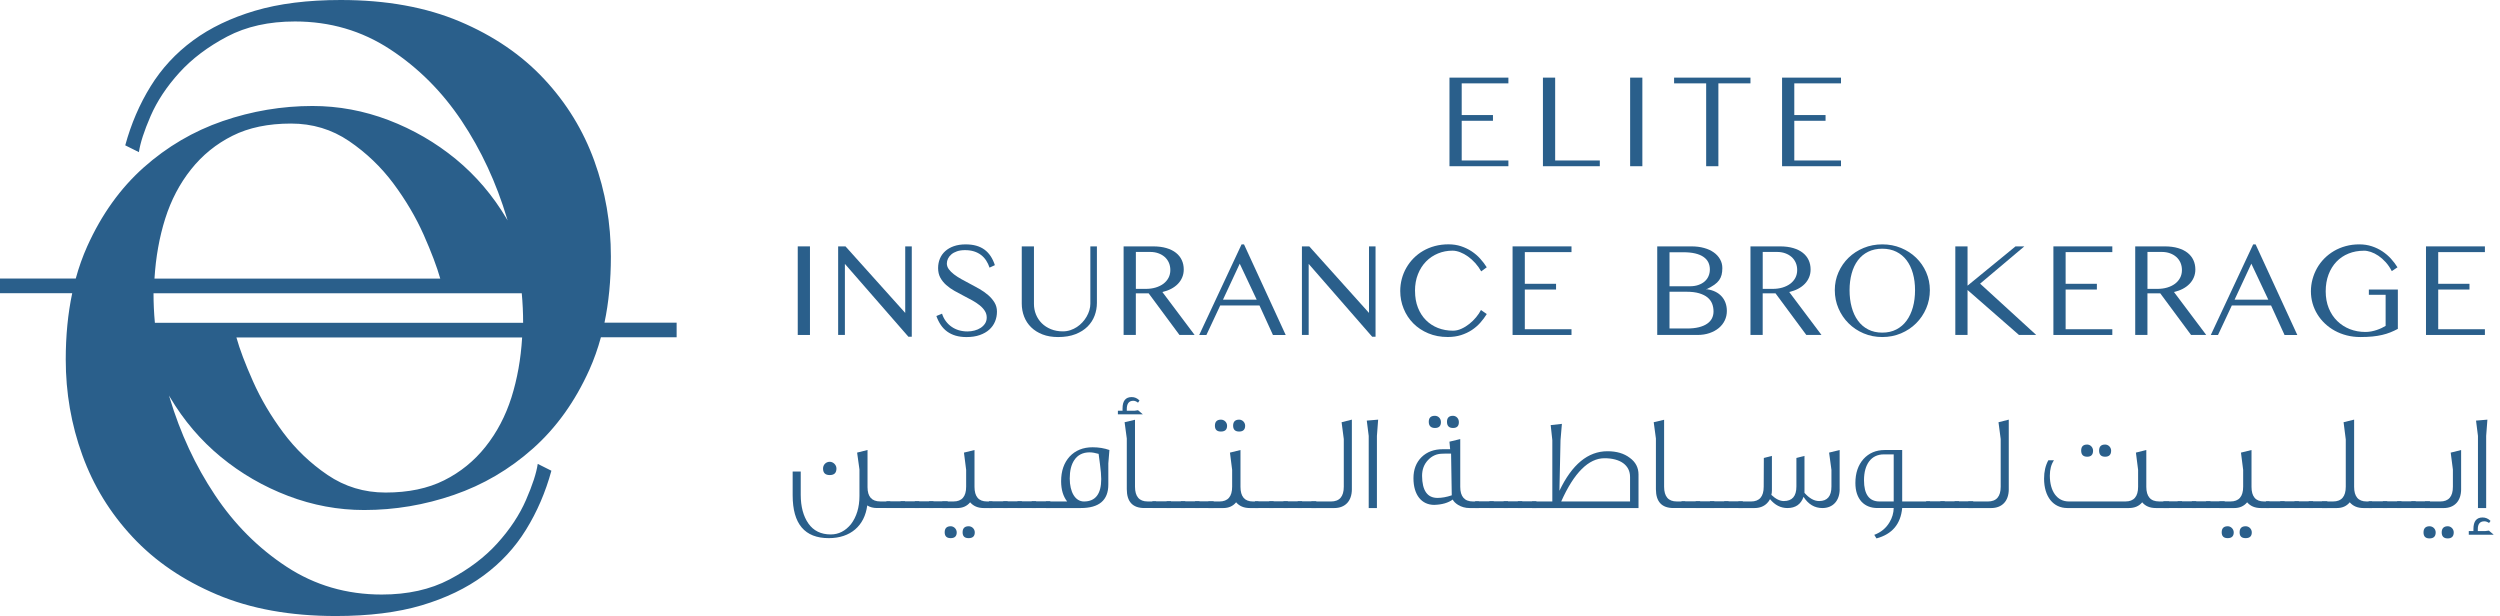 <svg width="357" height="88" viewBox="0 0 357 88" fill="none" xmlns="http://www.w3.org/2000/svg">
<g clip-path="url(#clip0_2176_9278)">
<path d="M86.319 46.078C86.931 43.179 87.234 40.029 87.234 36.628C87.234 31.896 86.451 27.345 84.87 22.98C83.291 18.615 80.903 14.715 77.698 11.284C74.494 7.849 70.479 5.109 65.647 3.066C60.827 1.029 55.159 0 48.664 0C43.928 0 39.844 0.517 36.403 1.536C32.974 2.556 30.021 3.969 27.562 5.782C25.102 7.592 23.085 9.774 21.506 12.33C19.927 14.88 18.722 17.687 17.884 20.754L19.836 21.726C20.023 20.428 20.578 18.711 21.504 16.575C22.434 14.438 23.799 12.371 25.609 10.376C27.422 8.379 29.7 6.664 32.438 5.222C35.175 3.782 38.402 3.066 42.116 3.066C47.13 3.066 51.656 4.389 55.695 7.035C59.734 9.677 63.144 13.091 65.929 17.269C68.715 21.446 70.871 26.089 72.401 31.194C72.433 31.29 72.459 31.382 72.486 31.477C72.437 31.389 72.39 31.309 72.338 31.221C70.386 27.924 67.969 25.091 65.093 22.721C62.212 20.359 59.014 18.501 55.487 17.152C51.956 15.808 48.337 15.135 44.623 15.135C40.26 15.135 35.987 15.855 31.809 17.289C27.632 18.729 23.871 20.938 20.529 23.904C17.19 26.876 14.496 30.639 12.452 35.184C11.805 36.628 11.259 38.16 10.817 39.778H0V41.871H10.312C9.696 44.777 9.388 47.931 9.388 51.339C9.388 56.078 10.172 60.624 11.756 64.987C13.335 69.353 15.72 73.252 18.928 76.684C22.129 80.119 26.147 82.862 30.975 84.9C35.799 86.944 41.464 87.968 47.962 87.968C52.695 87.968 56.779 87.456 60.218 86.438C63.654 85.412 66.6 84 69.06 82.185C71.52 80.376 73.541 78.195 75.114 75.643C76.695 73.088 77.904 70.281 78.739 67.219L76.789 66.242C76.601 67.543 76.046 69.257 75.114 71.391C74.186 73.53 72.819 75.594 71.012 77.591C69.203 79.592 66.924 81.304 64.187 82.746C61.446 84.186 58.222 84.9 54.508 84.9C49.494 84.9 44.964 83.578 40.931 80.936C36.892 78.291 33.476 74.876 30.698 70.699C27.907 66.521 25.751 61.879 24.219 56.771C24.189 56.676 24.163 56.576 24.137 56.481C24.184 56.571 24.236 56.659 24.289 56.749C26.241 60.041 28.654 62.874 31.53 65.243C34.41 67.612 37.611 69.469 41.139 70.813C44.666 72.157 48.289 72.831 52.003 72.831C56.368 72.831 60.636 72.114 64.813 70.674C68.996 69.234 72.752 67.031 76.091 64.059C79.436 61.089 82.131 57.326 84.171 52.781C84.821 51.328 85.367 49.791 85.809 48.165H96.623V46.074H86.317L86.319 46.078ZM23.591 31.223C24.429 28.577 25.656 26.229 27.283 24.186C28.905 22.148 30.879 20.546 33.206 19.384C35.522 18.221 38.308 17.644 41.561 17.644C44.623 17.644 47.383 18.474 49.847 20.147C52.303 21.821 54.416 23.839 56.181 26.207C57.941 28.575 59.381 31.011 60.497 33.516C61.607 36.024 62.396 38.111 62.867 39.78H22.059C22.247 36.722 22.759 33.862 23.591 31.221M73.035 56.754C72.193 59.4 70.965 61.742 69.339 63.786C67.718 65.826 65.743 67.431 63.422 68.589C61.101 69.752 58.318 70.335 55.065 70.335C52.003 70.335 49.243 69.497 46.779 67.826C44.319 66.157 42.206 64.134 40.442 61.766C38.679 59.402 37.243 56.962 36.129 54.456C35.014 51.953 34.224 49.862 33.761 48.191H74.561C74.379 51.255 73.868 54.109 73.035 56.756M74.702 46.099H22.117C21.986 44.681 21.922 43.269 21.922 41.874H74.507C74.638 43.288 74.702 44.685 74.702 46.078V46.099Z" fill="#2A5F8B"/>
<path d="M127.125 72.547H125.25C124.701 72.547 124.234 72.431 123.842 72.176C123.471 75.067 121.457 76.847 118.35 76.847C114.911 76.847 113.192 74.814 113.192 70.73V67.331H114.345V70.653C114.345 72.352 114.716 73.721 115.44 74.756C116.162 75.791 117.236 76.318 118.624 76.318C119.758 76.318 120.716 75.828 121.519 74.852C122.319 73.796 122.73 72.448 122.73 70.828V67.035L122.396 64.631L123.883 64.258V69.573C123.883 70.923 124.491 71.606 125.7 71.606H127.127V72.543L127.125 72.547ZM119.445 66.902C119.445 67.526 119.132 67.839 118.487 67.839C117.842 67.839 117.531 67.526 117.531 66.902C117.531 66.373 117.941 65.943 118.487 65.943C118.976 65.943 119.445 66.375 119.445 66.902Z" fill="#2A5F8B"/>
<path d="M129.236 71.589H126.578V72.547H129.236V71.589Z" fill="#2A5F8B"/>
<path d="M131.265 71.589H128.606V72.547H131.265V71.589Z" fill="#2A5F8B"/>
<path d="M133.299 71.589H130.64V72.547H133.299V71.589Z" fill="#2A5F8B"/>
<path d="M135.332 71.589H132.673V72.547H135.332V71.589Z" fill="#2A5F8B"/>
<path d="M141.72 72.549H140.488C139.648 72.549 139.003 72.274 138.534 71.728C138.084 72.274 137.479 72.549 136.699 72.549H134.569V71.61H136.149C137.362 71.61 137.966 70.909 137.966 69.501V67.097L137.653 64.633L139.159 64.262V69.517C139.159 70.907 139.744 71.608 140.936 71.608H141.718V72.547L141.72 72.549ZM136.62 76.027C136.62 76.573 136.326 76.847 135.759 76.847C135.193 76.847 134.901 76.573 134.901 76.009C134.901 75.444 135.195 75.148 135.759 75.148C136.211 75.148 136.62 75.54 136.62 76.027ZM139.198 76.027C139.198 76.573 138.904 76.847 138.319 76.847C137.734 76.847 137.46 76.573 137.46 76.009C137.46 75.444 137.752 75.148 138.319 75.148C138.808 75.148 139.198 75.54 139.198 76.027Z" fill="#2A5F8B"/>
<path d="M143.889 71.589H141.23V72.547H143.889V71.589Z" fill="#2A5F8B"/>
<path d="M145.921 71.589H143.263V72.547H145.921V71.589Z" fill="#2A5F8B"/>
<path d="M147.953 71.589H145.294V72.547H147.953V71.589Z" fill="#2A5F8B"/>
<path d="M149.985 71.589H147.326V72.547H149.985V71.589Z" fill="#2A5F8B"/>
<path d="M158.425 64.262L158.269 66.176V69.186C158.269 71.434 156.958 72.548 154.341 72.548H149.359V71.61H152.387C151.823 70.885 151.528 69.93 151.528 68.719C151.528 67.253 151.939 66.079 152.74 65.2C153.561 64.322 154.654 63.87 156.023 63.87C156.902 63.87 157.703 64.007 158.426 64.262M157.078 66.294L156.883 64.811C156.392 64.673 155.965 64.596 155.593 64.596C154.635 64.596 153.891 64.967 153.403 65.71C152.972 66.353 152.76 67.215 152.76 68.329C152.76 70.262 153.54 71.612 154.791 71.612C156.431 71.612 157.255 70.538 157.255 68.408C157.255 67.881 157.195 67.176 157.078 66.296" fill="#2A5F8B"/>
<path d="M163.192 59.162H159.635V58.655H160.299V58.322C160.299 57.247 160.73 56.702 161.61 56.702C162.02 56.702 162.39 56.857 162.723 57.191L162.508 57.504C162.292 57.328 162.058 57.23 161.844 57.23C161.22 57.23 160.906 57.622 160.906 58.423V58.657H162L162.509 58.578L163.192 59.163V59.162ZM165.088 72.547H163.408C161.748 72.547 160.906 71.649 160.906 69.849V62.619L160.593 60.294L162.078 59.942V69.497C162.078 70.905 162.686 71.608 163.876 71.608H165.088V72.545V72.547Z" fill="#2A5F8B"/>
<path d="M167.218 71.589H164.56V72.547H167.218V71.589Z" fill="#2A5F8B"/>
<path d="M169.251 71.589H166.592V72.547H169.251V71.589Z" fill="#2A5F8B"/>
<path d="M171.283 71.589H168.625V72.547H171.283V71.589Z" fill="#2A5F8B"/>
<path d="M173.313 71.589H170.654V72.547H173.313V71.589Z" fill="#2A5F8B"/>
<path d="M179.704 72.549H178.472C177.632 72.549 176.985 72.275 176.518 71.728C176.068 72.277 175.462 72.549 174.682 72.549H172.552V71.612H174.133C175.344 71.612 175.95 70.909 175.95 69.5V67.097L175.637 64.633L177.142 64.262V69.519C177.142 70.907 177.727 71.61 178.92 71.61H179.702V72.547L179.704 72.549ZM175.228 60.804C175.228 61.35 174.934 61.624 174.349 61.624C173.764 61.624 173.49 61.35 173.49 60.785C173.49 60.221 173.782 59.925 174.349 59.925C174.838 59.925 175.228 60.317 175.228 60.804ZM177.808 60.804C177.808 61.35 177.514 61.624 176.949 61.624C176.385 61.624 176.089 61.35 176.089 60.785C176.089 60.221 176.383 59.925 176.949 59.925C177.416 59.925 177.808 60.317 177.808 60.804Z" fill="#2A5F8B"/>
<path d="M181.873 71.589H179.215V72.547H181.873V71.589Z" fill="#2A5F8B"/>
<path d="M183.903 71.589H181.245V72.547H183.903V71.589Z" fill="#2A5F8B"/>
<path d="M185.935 71.589H183.277V72.547H185.935V71.589Z" fill="#2A5F8B"/>
<path d="M187.968 71.589H185.309V72.547H187.968V71.589Z" fill="#2A5F8B"/>
<path d="M193.048 69.851C193.048 71.55 192.092 72.549 190.526 72.549H187.264V71.612H190.058C191.288 71.612 191.893 70.909 191.893 69.5V62.7L191.58 60.296L193.046 59.923V69.851H193.048Z" fill="#2A5F8B"/>
<path d="M196.8 59.925L196.624 62.248V72.549H195.452V62.248L195.176 60.062L196.8 59.925Z" fill="#2A5F8B"/>
<path d="M211.18 72.549H209.852C209.245 72.549 208.697 72.392 208.211 72.097C207.838 71.863 207.583 71.608 207.448 71.336C206.805 71.807 205.926 72.062 204.812 72.097C203.014 72.097 201.842 70.691 201.842 68.289C201.842 67.037 202.234 66.041 202.995 65.28C203.775 64.519 204.791 64.146 206.044 64.146H207.079L206.981 63.071C207.606 62.914 208.114 62.797 208.523 62.7V69.519C208.523 70.909 209.13 71.61 210.343 71.61H211.181V72.549H211.18ZM207.311 70.732L207.214 64.77C206.685 64.77 206.256 64.77 205.903 64.791C205.142 64.809 204.476 65.104 203.912 65.707C203.344 66.313 203.072 67.057 203.072 67.956C203.091 70.046 203.813 71.102 205.279 71.102C205.886 71.102 206.569 70.984 207.311 70.731M205.766 60.276C205.766 60.844 205.474 61.116 204.908 61.116C204.341 61.116 204.028 60.821 204.028 60.236C204.028 59.651 204.323 59.377 204.908 59.377C205.378 59.377 205.766 59.749 205.766 60.276ZM208.328 60.276C208.328 60.844 208.054 61.116 207.488 61.116C206.921 61.116 206.629 60.821 206.629 60.236C206.629 59.651 206.921 59.377 207.488 59.377C207.938 59.377 208.328 59.749 208.328 60.276Z" fill="#2A5F8B"/>
<path d="M213.31 71.589H210.651V72.547H213.31V71.589Z" fill="#2A5F8B"/>
<path d="M215.342 71.589H212.683V72.547H215.342V71.589Z" fill="#2A5F8B"/>
<path d="M217.375 71.589H214.716V72.547H217.375V71.589Z" fill="#2A5F8B"/>
<path d="M219.404 71.589H216.745V72.547H219.404V71.589Z" fill="#2A5F8B"/>
<path d="M233.983 72.548H218.781V71.61H221.672V62.856L221.438 60.705L223.039 60.529L222.842 62.856L222.686 70.086C224.483 66.315 226.77 64.436 229.543 64.436C230.854 64.436 231.91 64.749 232.729 65.374C233.569 65.979 233.98 66.782 233.98 67.759V72.548H233.983ZM232.772 71.61V68.111C232.772 66.413 231.364 65.436 229.118 65.436C226.871 65.436 224.779 67.487 222.941 71.61H232.772Z" fill="#2A5F8B"/>
<path d="M240.645 72.547H238.965C237.306 72.547 236.464 71.649 236.464 69.849V62.619L236.151 60.294L237.634 59.942V69.497C237.634 70.905 238.242 71.608 239.432 71.608H240.643V72.546L240.645 72.547Z" fill="#2A5F8B"/>
<path d="M242.775 71.589H240.116V72.547H242.775V71.589Z" fill="#2A5F8B"/>
<path d="M244.806 71.589H242.147V72.547H244.806V71.589Z" fill="#2A5F8B"/>
<path d="M246.839 71.589H244.181V72.547H246.839V71.589Z" fill="#2A5F8B"/>
<path d="M248.872 71.589H246.213V72.547H248.872V71.589Z" fill="#2A5F8B"/>
<path d="M262.706 69.851C262.706 71.492 261.75 72.549 260.244 72.549C259.131 72.549 258.231 72.022 257.546 70.948C257.173 72.022 256.393 72.549 255.24 72.549C254.282 72.549 253.442 72.118 252.757 71.278C252.66 71.475 252.523 71.67 252.347 71.846C251.897 72.313 251.291 72.549 250.53 72.549H248.242V71.612H250.041C251.252 71.612 251.857 70.909 251.857 69.5L251.876 65.398L253.029 65.103V70.007C253.029 70.243 253.011 70.459 252.951 70.67C253.575 71.259 254.164 71.55 254.728 71.55C255.921 71.55 256.526 70.867 256.526 69.48V65.396L257.679 65.102V70.378C258.362 71.158 259.067 71.55 259.77 71.55C260.942 71.55 261.529 70.867 261.529 69.48V67.095L261.195 64.631L262.701 64.26V69.849L262.706 69.851Z" fill="#2A5F8B"/>
<path d="M275.6 72.547H271.633C271.417 74.835 270.206 76.281 267.961 76.886L267.646 76.376C268.625 76.005 269.349 75.399 269.836 74.559C270.208 73.935 270.404 73.269 270.421 72.547H268.096C267.178 72.547 266.416 72.255 265.848 71.668C265.241 71.004 264.95 70.104 264.95 68.974C264.95 67.545 265.342 66.412 266.103 65.552C266.883 64.693 267.899 64.262 269.15 64.262H271.633V71.61H275.6V72.547ZM270.421 71.61V64.886H269.013C267.196 64.886 266.18 66.315 266.18 68.582C266.18 70.594 266.923 71.61 268.389 71.61H270.421Z" fill="#2A5F8B"/>
<path d="M277.71 71.589H275.051V72.547H277.71V71.589Z" fill="#2A5F8B"/>
<path d="M279.744 71.589H277.085V72.547H279.744V71.589Z" fill="#2A5F8B"/>
<path d="M281.775 71.589H279.116V72.547H281.775V71.589Z" fill="#2A5F8B"/>
<path d="M286.854 69.852C286.854 71.55 285.898 72.55 284.332 72.55H281.07V71.612H283.863C285.093 71.612 285.699 70.909 285.699 69.501V62.7L285.386 60.297L286.852 59.923V69.852H286.854Z" fill="#2A5F8B"/>
<path d="M309.735 72.548H307.86C307.001 72.548 306.354 72.274 305.906 71.728C305.456 72.274 304.832 72.548 303.992 72.548H295.217C293.205 72.548 291.894 70.928 291.894 68.348C291.894 67.35 292.091 66.473 292.502 65.728H293.303C292.911 66.313 292.718 67.037 292.718 67.916C292.718 70.164 293.753 71.608 295.416 71.608H303.523C304.716 71.608 305.321 70.907 305.321 69.518V67.095L305.008 64.631L306.493 64.26V69.516C306.493 70.905 307.101 71.606 308.31 71.606H309.737V72.544L309.735 72.548ZM298.89 64.361C298.89 64.929 298.616 65.22 298.05 65.22C297.484 65.22 297.191 64.928 297.191 64.343C297.191 63.758 297.484 63.482 298.05 63.482C298.5 63.482 298.89 63.874 298.89 64.361ZM301.47 64.361C301.47 64.929 301.176 65.22 300.611 65.22C300.047 65.22 299.751 64.928 299.751 64.343C299.751 63.758 300.045 63.482 300.611 63.482C301.078 63.482 301.47 63.874 301.47 64.361Z" fill="#2A5F8B"/>
<path d="M311.59 71.589H308.931V72.547H311.59V71.589Z" fill="#2A5F8B"/>
<path d="M313.623 71.589H310.964V72.547H313.623V71.589Z" fill="#2A5F8B"/>
<path d="M315.656 71.589H312.997V72.547H315.656V71.589Z" fill="#2A5F8B"/>
<path d="M317.687 71.589H315.028V72.547H317.687V71.589Z" fill="#2A5F8B"/>
<path d="M324.077 72.549H322.845C322.005 72.549 321.36 72.274 320.891 71.728C320.441 72.274 319.836 72.549 319.056 72.549H316.926V71.61H318.506C319.719 71.61 320.323 70.909 320.323 69.501V67.097L320.01 64.633L321.516 64.262V69.517C321.516 70.907 322.101 71.608 323.293 71.608H324.075V72.547L324.077 72.549ZM318.977 76.027C318.977 76.573 318.683 76.847 318.116 76.847C317.55 76.847 317.258 76.573 317.258 76.009C317.258 75.444 317.552 75.148 318.116 75.148C318.568 75.148 318.977 75.54 318.977 76.027ZM321.555 76.027C321.555 76.573 321.261 76.847 320.676 76.847C320.091 76.847 319.817 76.573 319.817 76.009C319.817 75.444 320.109 75.148 320.676 75.148C321.165 75.148 321.555 75.54 321.555 76.027Z" fill="#2A5F8B"/>
<path d="M326.246 71.589H323.587V72.547H326.246V71.589Z" fill="#2A5F8B"/>
<path d="M328.277 71.589H325.618V72.547H328.277V71.589Z" fill="#2A5F8B"/>
<path d="M330.31 71.589H327.651V72.547H330.31V71.589Z" fill="#2A5F8B"/>
<path d="M332.342 71.589H329.683V72.547H332.342V71.589Z" fill="#2A5F8B"/>
<path d="M338.73 72.548H337.498C336.658 72.548 336.013 72.274 335.544 71.728C335.094 72.274 334.489 72.548 333.709 72.548H331.579V71.61H333.159C334.373 71.61 334.976 70.907 334.976 69.499V62.756L334.663 60.294L336.169 59.921V69.518C336.169 70.905 336.754 71.608 337.946 71.608H338.728V72.546L338.73 72.548Z" fill="#2A5F8B"/>
<path d="M340.899 71.589H338.241V72.547H340.899V71.589Z" fill="#2A5F8B"/>
<path d="M342.932 71.589H340.273V72.547H342.932V71.589Z" fill="#2A5F8B"/>
<path d="M344.965 71.589H342.306V72.547H344.965V71.589Z" fill="#2A5F8B"/>
<path d="M346.995 71.589H344.336V72.547H346.995V71.589Z" fill="#2A5F8B"/>
<path d="M347.816 76.027C347.816 76.596 347.521 76.886 346.936 76.886C346.351 76.886 346.078 76.594 346.078 76.027C346.078 75.461 346.37 75.148 346.936 75.148C347.426 75.148 347.816 75.54 347.816 76.027ZM351.449 69.853C351.449 71.552 350.491 72.551 348.946 72.551H346.288V71.612H348.457C349.67 71.612 350.274 70.91 350.274 69.502V67.059L349.961 64.635L351.448 64.264V69.853H351.449ZM350.394 76.027C350.394 76.596 350.099 76.886 349.535 76.886C348.971 76.886 348.674 76.594 348.674 76.027C348.674 75.461 348.969 75.148 349.535 75.148C350.002 75.148 350.394 75.54 350.394 76.027Z" fill="#2A5F8B"/>
<path d="M356.099 76.357H352.542V75.832H353.206V75.538C353.206 74.443 353.637 73.895 354.515 73.895C354.927 73.895 355.317 74.051 355.649 74.385L355.434 74.679C355.199 74.522 354.984 74.443 354.77 74.443C354.127 74.443 353.814 74.835 353.832 75.617V75.832H354.927L355.417 75.772L356.099 76.357ZM355.201 59.925L355.025 62.25V72.551H353.853V62.25L353.577 60.062L355.201 59.925Z" fill="#2A5F8B"/>
<path d="M115.663 35.183H113.918V47.833H115.663V35.183Z" fill="#2A5F8B"/>
<path d="M119.687 35.183H120.737L129.266 44.685V35.183H130.202V48.09H129.724L120.651 37.684V47.833H119.687V35.183Z" fill="#2A5F8B"/>
<path d="M138.166 47.329C138.504 47.329 138.836 47.286 139.164 47.199C139.49 47.113 139.783 46.986 140.041 46.817C140.298 46.65 140.506 46.442 140.666 46.198C140.823 45.953 140.904 45.667 140.904 45.343C140.904 44.994 140.812 44.674 140.626 44.389C140.441 44.102 140.199 43.836 139.893 43.592C139.588 43.346 139.235 43.116 138.84 42.894C138.442 42.675 138.031 42.458 137.613 42.242C137.169 42.013 136.726 41.775 136.291 41.531C135.856 41.286 135.465 41.008 135.12 40.701C134.773 40.393 134.491 40.042 134.279 39.653C134.068 39.263 133.961 38.805 133.961 38.284C133.961 37.8 134.047 37.35 134.218 36.939C134.388 36.525 134.641 36.169 134.977 35.865C135.311 35.563 135.723 35.325 136.211 35.154C136.702 34.984 137.263 34.898 137.891 34.898C138.455 34.898 138.963 34.959 139.411 35.087C139.861 35.214 140.253 35.404 140.595 35.655C140.936 35.908 141.225 36.218 141.468 36.585C141.708 36.953 141.911 37.382 142.068 37.864L141.307 38.218C141.187 37.847 141.024 37.509 140.825 37.202C140.625 36.894 140.381 36.63 140.094 36.411C139.809 36.191 139.475 36.023 139.095 35.899C138.712 35.779 138.279 35.719 137.795 35.719C137.362 35.719 136.985 35.775 136.661 35.886C136.336 35.996 136.068 36.144 135.855 36.326C135.641 36.508 135.48 36.711 135.373 36.936C135.264 37.163 135.211 37.393 135.211 37.627C135.211 37.914 135.303 38.186 135.491 38.445C135.678 38.702 135.926 38.947 136.237 39.184C136.544 39.42 136.897 39.647 137.291 39.866C137.684 40.084 138.09 40.301 138.502 40.519C138.96 40.753 139.419 41.002 139.876 41.267C140.332 41.531 140.746 41.826 141.116 42.144C141.487 42.467 141.785 42.821 142.02 43.206C142.25 43.59 142.366 44.021 142.366 44.498C142.366 45 142.275 45.472 142.091 45.915C141.905 46.358 141.633 46.742 141.27 47.07C140.908 47.396 140.454 47.655 139.91 47.846C139.366 48.038 138.735 48.133 138.016 48.133C137.445 48.133 136.929 48.066 136.471 47.934C136.014 47.799 135.607 47.602 135.253 47.346C134.9 47.089 134.598 46.774 134.347 46.401C134.094 46.029 133.884 45.604 133.713 45.127L134.523 44.794C134.651 45.195 134.831 45.551 135.063 45.861C135.294 46.174 135.566 46.44 135.879 46.657C136.192 46.877 136.541 47.044 136.927 47.16C137.315 47.273 137.73 47.331 138.168 47.331" fill="#2A5F8B"/>
<path d="M145.903 35.183H147.649V43.397C147.649 43.937 147.746 44.445 147.941 44.918C148.136 45.392 148.412 45.806 148.77 46.163C149.128 46.519 149.565 46.8 150.073 47.008C150.583 47.215 151.15 47.319 151.78 47.319C152.151 47.319 152.501 47.263 152.841 47.151C153.176 47.04 153.491 46.888 153.78 46.699C154.069 46.508 154.331 46.285 154.568 46.029C154.802 45.775 155.005 45.501 155.171 45.21C155.34 44.918 155.47 44.616 155.563 44.303C155.655 43.991 155.702 43.686 155.702 43.388V35.183H156.638V43.255C156.638 43.885 156.529 44.494 156.31 45.077C156.09 45.662 155.755 46.181 155.303 46.633C154.851 47.085 154.275 47.449 153.576 47.721C152.876 47.995 152.05 48.131 151.097 48.131C150.257 48.131 149.513 48.006 148.87 47.755C148.223 47.505 147.683 47.162 147.242 46.729C146.801 46.296 146.471 45.789 146.245 45.208C146.02 44.627 145.907 44.005 145.907 43.343V35.186L145.903 35.183Z" fill="#2A5F8B"/>
<path d="M160.453 35.183H164.651C165.375 35.183 166.015 35.263 166.564 35.426C167.115 35.588 167.573 35.818 167.936 36.109C168.304 36.401 168.578 36.75 168.763 37.153C168.949 37.558 169.039 37.999 169.039 38.475C169.039 38.876 168.97 39.248 168.825 39.596C168.681 39.943 168.476 40.255 168.21 40.532C167.944 40.808 167.621 41.046 167.246 41.243C166.871 41.44 166.45 41.591 165.986 41.7L170.593 47.833H168.428L164.029 41.889H162.197V47.833H160.451V35.183H160.453ZM162.199 41.252H163.62C164.123 41.252 164.588 41.19 165.019 41.063C165.446 40.935 165.818 40.755 166.131 40.523C166.44 40.288 166.684 40.009 166.86 39.677C167.035 39.345 167.123 38.976 167.123 38.561C167.123 38.179 167.053 37.83 166.915 37.513C166.774 37.194 166.577 36.923 166.322 36.696C166.067 36.471 165.767 36.294 165.416 36.169C165.066 36.043 164.68 35.978 164.261 35.978H162.201V41.254L162.199 41.252Z" fill="#2A5F8B"/>
<path d="M177.645 34.898L183.598 47.835H181.776L179.85 43.616H174.25L172.275 47.835H171.246L177.296 34.898H177.649H177.645ZM174.64 42.797H179.458L177.034 37.654L174.64 42.797Z" fill="#2A5F8B"/>
<path d="M185.915 35.183H186.963L195.494 44.685V35.183H196.428V48.09H195.952L186.879 37.684V47.833H185.915V35.183Z" fill="#2A5F8B"/>
<path d="M202.067 41.556C202.067 42.441 202.206 43.234 202.481 43.935C202.759 44.638 203.141 45.234 203.627 45.72C204.113 46.206 204.684 46.577 205.343 46.836C206.003 47.093 206.715 47.222 207.486 47.222C207.887 47.222 208.286 47.132 208.688 46.948C209.089 46.768 209.466 46.536 209.822 46.251C210.178 45.968 210.501 45.653 210.789 45.304C211.078 44.951 211.311 44.61 211.481 44.271L212.312 44.844C212.044 45.276 211.736 45.69 211.386 46.084C211.037 46.48 210.63 46.826 210.174 47.13C209.715 47.432 209.201 47.672 208.633 47.854C208.063 48.034 207.433 48.124 206.739 48.124C205.723 48.124 204.797 47.95 203.963 47.599C203.128 47.25 202.416 46.778 201.821 46.179C201.227 45.58 200.768 44.884 200.443 44.083C200.119 43.285 199.954 42.443 199.954 41.55C199.954 40.959 200.031 40.38 200.179 39.818C200.329 39.255 200.544 38.726 200.829 38.233C201.113 37.74 201.454 37.288 201.857 36.88C202.262 36.471 202.718 36.116 203.228 35.822C203.738 35.526 204.294 35.297 204.902 35.134C205.509 34.973 206.156 34.89 206.844 34.89C207.486 34.89 208.08 34.98 208.631 35.16C209.183 35.344 209.687 35.584 210.143 35.884C210.6 36.188 211.011 36.536 211.369 36.936C211.727 37.331 212.04 37.744 212.308 38.169L211.517 38.753C211.273 38.319 210.988 37.922 210.662 37.56C210.334 37.196 209.989 36.883 209.623 36.624C209.258 36.362 208.883 36.16 208.502 36.013C208.119 35.867 207.756 35.794 207.414 35.794C206.683 35.794 205.993 35.929 205.344 36.195C204.694 36.463 204.126 36.846 203.64 37.341C203.154 37.836 202.77 38.438 202.487 39.148C202.202 39.857 202.061 40.656 202.061 41.546" fill="#2A5F8B"/>
<path d="M224.41 35.183V36.002H217.743V40.526H222.205V41.346H217.743V47.014H224.41V47.833H215.995V35.183H224.41Z" fill="#2A5F8B"/>
<path d="M236.661 35.184H241.564C242.213 35.184 242.805 35.26 243.341 35.41C243.881 35.558 244.341 35.768 244.725 36.043C245.11 36.317 245.411 36.643 245.625 37.026C245.843 37.408 245.95 37.826 245.95 38.286C245.95 38.642 245.914 38.959 245.845 39.24C245.775 39.52 245.657 39.775 245.492 40.009C245.325 40.241 245.1 40.459 244.813 40.661C244.526 40.866 244.17 41.068 243.746 41.273H243.64V41.31H243.801C244.226 41.376 244.611 41.49 244.956 41.659C245.299 41.826 245.593 42.043 245.837 42.311C246.083 42.578 246.27 42.887 246.4 43.241C246.529 43.594 246.595 43.982 246.595 44.408C246.595 44.884 246.497 45.332 246.3 45.748C246.103 46.164 245.818 46.528 245.451 46.836C245.083 47.143 244.639 47.387 244.12 47.565C243.6 47.743 243.017 47.833 242.368 47.833H236.653V35.183L236.661 35.184ZM238.406 40.879H241.307C241.763 40.879 242.171 40.819 242.522 40.695C242.875 40.575 243.175 40.408 243.418 40.194C243.664 39.981 243.85 39.728 243.977 39.429C244.105 39.135 244.168 38.816 244.168 38.471C244.168 38.104 244.093 37.768 243.949 37.466C243.803 37.163 243.574 36.904 243.261 36.688C242.951 36.471 242.554 36.306 242.074 36.191C241.594 36.077 241.02 36.021 240.351 36.021H238.406V40.879ZM238.406 46.909H240.895C241.545 46.909 242.108 46.851 242.584 46.733C243.06 46.614 243.454 46.45 243.767 46.234C244.076 46.024 244.311 45.767 244.465 45.467C244.615 45.169 244.691 44.839 244.691 44.483C244.691 44.081 244.626 43.712 244.493 43.367C244.358 43.024 244.14 42.728 243.835 42.476C243.529 42.223 243.128 42.026 242.635 41.878C242.141 41.732 241.54 41.661 240.829 41.661H238.405V46.907L238.406 46.909Z" fill="#2A5F8B"/>
<path d="M249.969 35.183H254.167C254.89 35.183 255.53 35.263 256.079 35.426C256.63 35.588 257.088 35.818 257.452 36.109C257.819 36.401 258.093 36.75 258.279 37.153C258.464 37.558 258.554 37.999 258.554 38.475C258.554 38.876 258.485 39.248 258.34 39.596C258.196 39.943 257.992 40.255 257.725 40.532C257.459 40.808 257.137 41.046 256.762 41.243C256.387 41.44 255.965 41.591 255.502 41.7L260.109 47.833H257.943L253.544 41.889H251.712V47.833H249.967V35.183H249.969ZM251.714 41.252H253.135C253.638 41.252 254.103 41.19 254.534 41.063C254.962 40.935 255.333 40.755 255.646 40.523C255.955 40.288 256.199 40.009 256.375 39.677C256.55 39.345 256.638 38.976 256.638 38.561C256.638 38.179 256.569 37.83 256.43 37.513C256.289 37.194 256.092 36.923 255.837 36.696C255.582 36.471 255.282 36.294 254.932 36.169C254.579 36.041 254.195 35.978 253.777 35.978H251.716V41.254L251.714 41.252Z" fill="#2A5F8B"/>
<path d="M268.792 48.129C267.838 48.129 266.949 47.953 266.126 47.604C265.301 47.255 264.586 46.777 263.975 46.168C263.364 45.562 262.884 44.854 262.535 44.04C262.186 43.23 262.01 42.364 262.01 41.439C262.01 40.515 262.186 39.677 262.535 38.884C262.884 38.09 263.364 37.395 263.975 36.804C264.586 36.212 265.303 35.747 266.126 35.406C266.951 35.066 267.84 34.895 268.792 34.895C269.745 34.895 270.637 35.064 271.464 35.406C272.291 35.747 273.009 36.212 273.62 36.804C274.231 37.395 274.711 38.089 275.06 38.884C275.409 39.679 275.585 40.532 275.585 41.439C275.585 42.347 275.409 43.23 275.06 44.04C274.711 44.852 274.231 45.56 273.62 46.168C273.009 46.777 272.291 47.254 271.464 47.604C270.637 47.953 269.746 48.129 268.792 48.129ZM268.792 47.499C269.55 47.499 270.219 47.349 270.8 47.045C271.383 46.744 271.873 46.324 272.266 45.782C272.66 45.242 272.958 44.604 273.163 43.865C273.367 43.127 273.468 42.321 273.468 41.441C273.468 40.562 273.367 39.772 273.163 39.047C272.958 38.323 272.66 37.697 272.266 37.172C271.873 36.649 271.385 36.242 270.8 35.951C270.219 35.662 269.55 35.516 268.792 35.516C268.035 35.516 267.354 35.662 266.769 35.951C266.186 36.24 265.696 36.649 265.306 37.172C264.914 37.697 264.618 38.323 264.42 39.047C264.219 39.77 264.118 40.571 264.118 41.441C264.118 42.311 264.217 43.127 264.42 43.865C264.618 44.604 264.914 45.244 265.306 45.782C265.698 46.324 266.186 46.745 266.769 47.045C267.354 47.349 268.029 47.499 268.792 47.499Z" fill="#2A5F8B"/>
<path d="M279.219 35.183H280.965V40.793L287.816 35.183H289.074L282.759 40.506L290.773 47.833H288.311L280.965 41.413V47.833H279.219V35.183Z" fill="#2A5F8B"/>
<path d="M301.639 35.183V36.002H294.971V40.526H299.434V41.346H294.971V47.014H301.639V47.833H293.226V35.183H301.639Z" fill="#2A5F8B"/>
<path d="M304.91 35.183H309.109C309.832 35.183 310.472 35.263 311.021 35.426C311.572 35.588 312.03 35.818 312.394 36.109C312.761 36.401 313.035 36.75 313.22 37.153C313.406 37.558 313.496 37.999 313.496 38.475C313.496 38.876 313.427 39.248 313.282 39.596C313.138 39.943 312.934 40.255 312.667 40.532C312.401 40.808 312.079 41.046 311.704 41.243C311.329 41.44 310.907 41.591 310.444 41.7L315.05 47.833H312.885L308.486 41.889H306.654V47.833H304.909V35.183H304.91ZM306.656 41.252H308.077C308.58 41.252 309.045 41.19 309.476 41.063C309.904 40.935 310.275 40.755 310.588 40.523C310.897 40.288 311.141 40.009 311.317 39.677C311.492 39.345 311.58 38.976 311.58 38.561C311.58 38.179 311.51 37.83 311.372 37.513C311.231 37.194 311.034 36.923 310.779 36.696C310.524 36.471 310.224 36.294 309.874 36.169C309.525 36.041 309.137 35.978 308.719 35.978H306.658V41.254L306.656 41.252Z" fill="#2A5F8B"/>
<path d="M322.102 34.898L328.055 47.835H326.233L324.307 43.616H318.706L316.732 47.835H315.703L321.753 34.898H322.106H322.102ZM319.096 42.797H323.915L321.491 37.654L319.096 42.797Z" fill="#2A5F8B"/>
<path d="M337.568 35.803C336.773 35.803 336.041 35.938 335.372 36.208C334.705 36.478 334.129 36.866 333.645 37.372C333.163 37.877 332.786 38.488 332.515 39.204C332.245 39.92 332.11 40.721 332.11 41.602C332.11 42.484 332.256 43.297 332.546 44.012C332.841 44.728 333.24 45.336 333.756 45.838C334.268 46.34 334.868 46.727 335.552 46.999C336.24 47.267 336.981 47.404 337.778 47.404C338.07 47.404 338.353 47.376 338.629 47.323C338.906 47.267 339.169 47.201 339.411 47.117C339.656 47.034 339.885 46.942 340.099 46.841C340.313 46.74 340.502 46.637 340.667 46.535V42.099H338.273V41.344H342.413V46.963C342.056 47.154 341.7 47.321 341.34 47.464C340.982 47.608 340.59 47.73 340.17 47.827C339.752 47.927 339.289 48.002 338.781 48.052C338.276 48.103 337.703 48.129 337.061 48.129C336.381 48.129 335.734 48.05 335.123 47.895C334.511 47.739 333.943 47.518 333.42 47.233C332.895 46.946 332.423 46.603 332.003 46.207C331.581 45.81 331.223 45.369 330.925 44.886C330.626 44.402 330.396 43.882 330.236 43.325C330.079 42.77 329.998 42.195 329.998 41.602C329.998 41.01 330.075 40.436 330.227 39.87C330.381 39.307 330.598 38.777 330.88 38.276C331.165 37.779 331.51 37.322 331.918 36.907C332.331 36.493 332.792 36.139 333.302 35.837C333.814 35.539 334.375 35.306 334.98 35.143C335.59 34.976 336.233 34.895 336.913 34.895C337.547 34.895 338.143 34.986 338.691 35.166C339.242 35.346 339.745 35.589 340.198 35.889C340.654 36.193 341.063 36.542 341.425 36.937C341.786 37.335 342.098 37.747 342.36 38.173L341.548 38.717C341.295 38.225 341.003 37.8 340.671 37.434C340.339 37.069 339.994 36.765 339.636 36.523C339.278 36.283 338.918 36.099 338.563 35.979C338.207 35.859 337.873 35.799 337.56 35.799" fill="#2A5F8B"/>
<path d="M354.844 35.183V36.002H348.177V40.526H352.641V41.346H348.177V47.014H354.844V47.833H346.431V35.183H354.844Z" fill="#2A5F8B"/>
<path d="M215.398 11.085V11.904H208.731V16.429H213.195V17.248H208.731V22.916H215.398V23.736H206.985V11.085H215.398Z" fill="#2A5F8B"/>
<path d="M220.331 11.085H222.077V22.916H228.452V23.736H220.331V11.085Z" fill="#2A5F8B"/>
<path d="M234.529 11.085H232.783V23.736H234.529V11.085Z" fill="#2A5F8B"/>
<path d="M249.966 11.085V11.904H245.385V23.736H243.64V11.904H239.061V11.085H249.966Z" fill="#2A5F8B"/>
<path d="M262.894 11.085V11.904H256.225V16.429H260.689V17.248H256.225V22.916H262.894V23.736H254.479V11.085H262.894Z" fill="#2A5F8B"/>
</g>
<defs>
<clipPath id="clip0_2176_9278">
<rect width="356.1" height="87.971" fill="white"/>
</clipPath>
</defs>
</svg>
